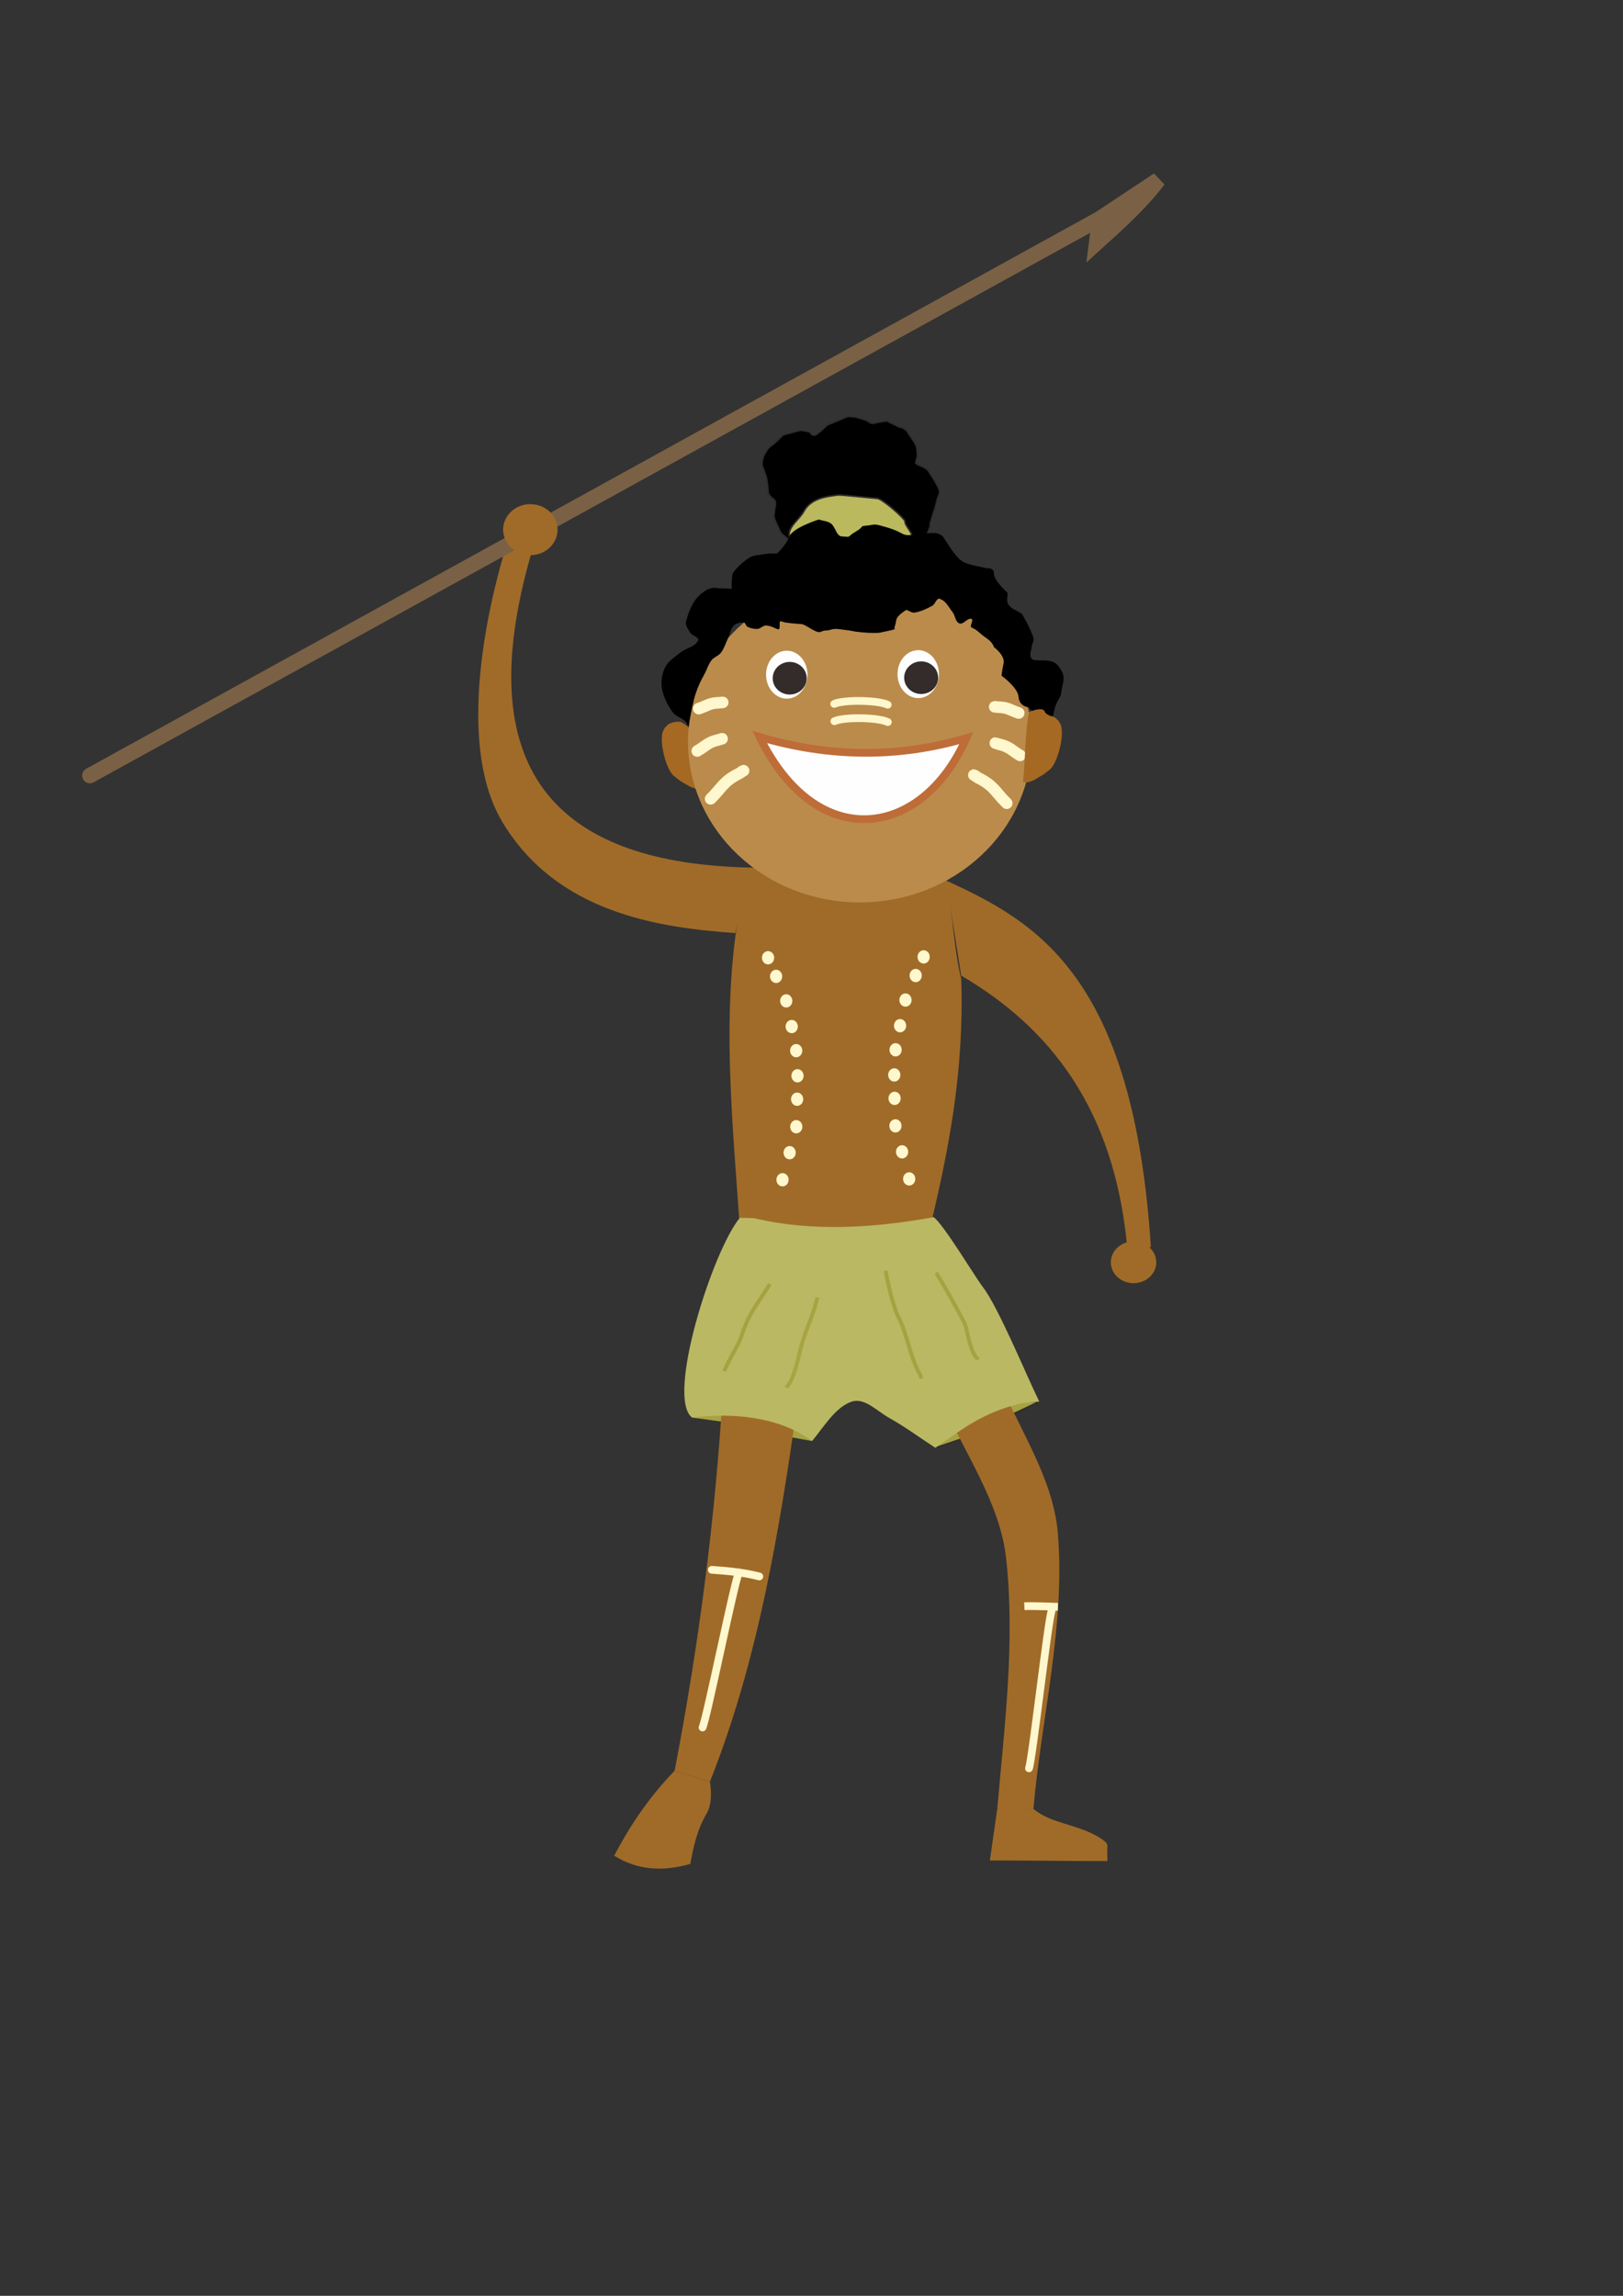<?xml version="1.0" encoding="UTF-8"?>
<!DOCTYPE svg PUBLIC "-//W3C//DTD SVG 1.1//EN" "http://www.w3.org/Graphics/SVG/1.1/DTD/svg11.dtd">
<!-- Creator: CorelDRAW X8 -->
<svg xmlns="http://www.w3.org/2000/svg" xml:space="preserve" width="210mm" height="297mm" version="1.1" style="shape-rendering:geometricPrecision; text-rendering:geometricPrecision; image-rendering:optimizeQuality; fill-rule:evenodd; clip-rule:evenodd"
viewBox="0 0 21000 29700"
 xmlns:xlink="http://www.w3.org/1999/xlink">
 <rect x="0" y="0" width="21000" height="29700" fill="#333333" stroke="none"/>
 <defs>
  <style type="text/css">
   <![CDATA[
    .str1 {stroke:#BE6C38;stroke-width:100}
    .str2 {stroke:#A5A241;stroke-width:50}
    .str3 {stroke:#A7A443;stroke-width:50}
    .str0 {stroke:#332C2B;stroke-width:20}
    .str6 {stroke:#FFF7CD;stroke-width:100;stroke-linejoin:bevel}
    .str5 {stroke:#FFF7CD;stroke-width:100;stroke-linecap:round}
    .str7 {stroke:#7A6145;stroke-width:200;stroke-linecap:round}
    .str4 {stroke:#FFF7CD;stroke-width:150;stroke-linecap:round}
    .fil8 {fill:none}
    .fil6 {fill:#FEFEFE}
    .fil9 {fill:#332C2B}
    .fil10 {fill:#FFF7CD}
    .fil1 {fill:black}
    .fil2 {fill:#A06B28}
    .fil3 {fill:#A56923}
    .fil0 {fill:#A6A342}
    .fil7 {fill:#BAB863}
    .fil5 {fill:#BAB95D}
    .fil4 {fill:#BB8B4B}
   ]]>
  </style>
 </defs>
 <g id="图层_x0020_1">
  <polygon class="fil0 str0" points="13447,18132 13082,18305 12988,18116 "/>
  <polygon class="fil0 str0" points="12103,18730 12515,18590 12438,18370 "/>
  <path class="fil1 str0" d="M10270 7039c-54,-47 -109,-94 -163,-140 0,0 -97,-189 -93,-220 4,-31 0,-18 9,-84 9,-66 26,-105 -14,-136 -39,-31 -70,-61 -70,-97 0,-35 -14,-162 -31,-211 -18,-48 -31,-87 -44,-123 -14,-35 8,-127 39,-171 31,-44 22,-53 84,-97 62,-44 142,-132 142,-132 0,0 208,-61 234,-61 27,0 120,22 120,22 0,0 22,75 93,22 70,-53 123,-110 123,-110 90,-38 180,-76 270,-114 0,0 13,0 71,4 57,4 186,53 186,53 0,0 35,39 75,31 39,-9 172,-31 172,-31 53,26 106,53 159,79 0,0 76,9 111,66 35,57 110,149 119,206 9,58 9,106 9,106 -7,28 -15,56 -22,83 0,0 -13,14 58,40 70,26 123,75 110,75 0,0 150,219 141,268 -9,48 -31,92 -31,92 0,0 -18,88 -40,149 -22,62 -44,146 -52,172 -9,26 22,-18 -27,101 -48,119 -206,259 -206,259 0,0 110,18 -79,44 -189,27 -220,9 -339,5 -118,-5 -215,-40 -382,-53 -167,-13 -233,-22 -365,-22 -132,0 -132,-4 -193,-4 -62,0 -62,8 -106,0 -44,-9 -68,-71 -68,-71z"/>
  <path class="fil2" d="M9687 11223c-401,1520 -219,3112 -116,4642 820,8 1641,17 2461,26 241,-1005 446,-2033 405,-3226 -109,-451 -112,-960 -220,-1411 -808,-29 -1722,-2 -2530,-31z"/>
  <path class="fil3" d="M8911 9409c0,0 -85,-69 -109,-71 -24,-2 -70,0 -88,6 -17,7 -61,14 -81,40 -20,26 -24,9 -53,72 -57,128 39,508 143,585 18,13 72,59 97,73 24,13 72,41 92,54 20,14 88,35 88,35 22,-4 68,10 66,-13 -30,-263 -104,-520 -155,-781z"/>
  <ellipse class="fil4" cx="11126" cy="9591" rx="2224" ry="2083"/>
  <path class="fil5 str0" d="M10214 6940c-25,-122 127,-215 187,-325 93,-171 296,-193 447,-211 30,-4 449,41 502,44 66,3 359,263 359,295 -2,69 131,169 76,224 -23,23 -58,32 -87,48 0,0 -356,-61 -453,-48 -97,13 -765,39 -765,39 -89,-22 -248,24 -266,-66z"/>
  <path class="fil1" d="M8868 9331c-50,-46 -127,-63 -166,-119 -65,-93 -120,-199 -138,-311 -14,-92 3,-193 46,-275 41,-79 124,-128 193,-184 72,-58 189,-73 230,-155 21,-43 -76,-61 -101,-101 -28,-44 -68,-96 -55,-147 33,-127 85,-262 184,-348 130,-114 211,-83 211,-83 65,3 129,6 194,9 0,0 2,-180 16,-202 47,-77 194,-202 255,-220 62,-17 221,-35 221,-35 32,0 65,0 97,0 0,0 115,-105 159,-220 44,-114 379,-219 379,-219 53,17 114,19 159,52 59,43 69,163 141,167 139,9 53,9 177,-61 123,-71 44,-71 141,-79 97,-9 88,-27 185,0 97,26 177,52 230,79 53,26 70,44 132,44 62,0 256,-35 344,-27 88,9 115,71 115,71 44,64 82,133 132,193 36,43 73,91 124,114 94,43 200,53 300,79 0,0 88,-17 88,71 0,88 176,246 176,246 3,50 -19,108 9,149 41,60 118,82 177,123 0,0 176,299 149,352 -26,53 -26,97 -26,97 0,0 -53,140 44,149 96,9 228,-17 299,70 70,88 88,141 61,247 -26,105 -9,114 -44,175 -35,62 -44,79 -61,141 -18,62 -18,88 -18,88 -56,3 -114,27 -167,9 -63,-22 -107,-82 -160,-122 0,0 -112,-10 -121,-133 -9,-123 -220,-273 -220,-273 0,0 3,-54 26,-158 24,-104 -123,-211 -123,-211 -35,-94 -100,-110 -175,-176 -47,-41 -58,-53 -115,-79 -34,-15 34,-100 -2,-112 -52,-17 -103,78 -156,59 -53,-18 -53,-100 -88,-145 -50,-62 -89,-150 -165,-174 -43,-14 -59,69 -99,91 -71,39 -147,75 -228,88 -37,6 -70,-24 -106,-35 0,0 -123,70 -131,131 -9,62 -27,106 -27,106 0,0 53,9 -79,35 -132,26 -88,26 -193,26 -106,0 -229,-17 -229,-17 -35,-6 -70,-15 -105,-18 -70,-6 -144,-29 -211,-8 -81,25 -59,-3 -137,30 -54,24 -187,-97 -246,-101 -32,-2 -217,-15 -246,-31 -77,-42 5,131 -74,93 -45,-21 -92,-44 -141,-44 -38,0 -68,41 -106,44 -44,3 -91,-8 -131,-27 -22,-10 -24,-52 -48,-55 -44,-4 -96,7 -128,38 -43,41 -49,108 -75,161 -30,64 -50,134 -92,190 -32,43 -92,58 -125,100 -36,45 -52,104 -77,155 -30,59 -64,115 -89,176 -23,54 -44,109 -57,167 -66,280 -70,368 -70,368 -15,-26 -22,-57 -43,-78z"/>
  <path class="fil6 str1" d="M9829 9534c742,1514 2103,1314 2674,15 -888,262 -1779,249 -2674,-15z"/>
  <path class="fil2" d="M9687 11223c-2359,-56 -3662,-1135 -2810,-4074l-315 -124c-142,448 -730,2501 -59,3614 700,1160 1989,1360 3012,1432l172 -848z"/>
  <path class="fil2" d="M12243 11392c1178,537 2423,1245 2648,4741 -111,23 -198,-63 -310,-40 -175,-1759 -998,-2801 -2144,-3472l-194 -1229z"/>
  <polygon class="fil0" points="8956,18339 9448,18406 9566,18208 9030,18149 "/>
  <path class="fil0" d="M10507 18642l-358 -65c0,0 41,-261 59,-268 17,-7 299,333 299,333z"/>
  <path class="fil2" d="M9353 18003c-99,1653 -313,3287 -624,4904 153,47 305,94 457,141 619,-1556 901,-3238 1144,-4981 -358,-24 -619,-41 -977,-64z"/>
  <path class="fil2" d="M12896 17774c264,686 729,1325 791,2057 100,1190 -211,2379 -316,3569 -212,3 -260,20 -467,-3 94,-1079 232,-2156 115,-3232 -82,-755 -574,-1406 -861,-2110 246,-93 492,-187 738,-281z"/>
  <path class="fil2" d="M8729 22907c-348,360 -586,728 -782,1099 303,191 634,208 985,106 40,-213 81,-426 211,-651 58,-100 68,-242 43,-413 -152,-47 -304,-94 -457,-141z"/>
  <path class="fil2" d="M12904 23397c4,3 462,-1 467,3 235,199 577,194 871,382 62,40 92,71 87,109 -8,63 4,121 -2,185 -493,0 -1027,-8 -1519,-8 32,-224 64,-448 96,-671z"/>
  <ellipse class="fil2" cx="14667" cy="16330" rx="294" ry="270"/>
  <path class="fil7" d="M9756 15759c-61,-2 -122,-3 -183,-5 -354,427 -960,2332 -617,2585 520,-65 1125,-14 1551,303 147,-173 299,-438 514,-510 167,-55 330,126 484,211 207,115 398,258 598,387 314,-217 612,-460 1098,-571 81,-19 164,-18 246,-27 -176,-361 -531,-1224 -729,-1481 -98,-126 -508,-811 -637,-905 -759,138 -1567,194 -2325,13z"/>
  <path class="fil8 str2" d="M9961 16612c-170,274 -268,367 -369,677 -41,124 -175,319 -220,449"/>
  <path class="fil8 str3" d="M10576 16784c-51,237 -160,427 -221,681 -32,132 -83,374 -175,480l-4 8"/>
  <path class="fil8 str2" d="M11459 16439c28,165 101,479 174,618 104,199 142,504 269,720 9,16 23,75 10,29"/>
  <path class="fil8 str2" d="M12111 16467c43,48 361,619 381,681 26,84 69,369 160,432l4 8"/>
  <path class="fil8 str4" d="M9195 10334c148,-143 159,-224 373,-330 10,-5 44,-33 53,-34"/>
  <path class="fil8 str4" d="M9022 9715c114,-65 134,-114 283,-146 7,-1 32,-13 38,-12"/>
  <path class="fil8 str4" d="M9041 9167c112,-36 138,-75 274,-76 7,0 31,-6 36,-4"/>
  <path class="fil8 str4" d="M13026 10391c-148,-144 -159,-224 -373,-330 -10,-6 -44,-33 -52,-34"/>
  <path class="fil8 str4" d="M13199 9772c-114,-66 -133,-114 -282,-146 -8,-2 -33,-13 -38,-13"/>
  <path class="fil8 str4" d="M13181 9224c-112,-37 -138,-75 -275,-76 -6,0 -31,-6 -35,-4"/>
  <g id="_2115064852208">
   <ellipse class="fil6" cx="10180" cy="8728" rx="268" ry="310"/>
   <ellipse class="fil9" cx="10218" cy="8774" rx="220" ry="211"/>
  </g>
  <path class="fil3" d="M13314 9212c0,0 178,-81 205,-4 7,23 52,46 70,53 17,6 61,13 81,39 20,27 24,9 53,73 57,127 -39,507 -143,585 -17,13 -72,59 -97,72 -24,13 -72,42 -92,55 -20,13 -88,35 -88,35 -22,-4 -68,9 -66,-13 30,-264 25,-634 77,-895z"/>
  <g id="_2115065482432">
   <ellipse class="fil6" cx="11881" cy="8721" rx="268" ry="310"/>
   <ellipse class="fil9" cx="11919" cy="8767" rx="220" ry="211"/>
  </g>
  <path class="fil8 str5" d="M10794 9106c124,-56 560,-50 692,11"/>
  <path class="fil8 str5" d="M10796 9330c125,-57 560,-51 692,11"/>
  <ellipse class="fil10" cx="9938" cy="12390" rx="79" ry="86"/>
  <path class="fil8 str5" d="M9210 20308c198,14 412,33 615,86"/>
  <path class="fil8 str5" d="M9561 20342c-56,103 -415,1887 -471,2006"/>
  <path class="fil8 str5" d="M13608 20836c-46,107 -249,1916 -294,2040"/>
  <path class="fil8 str6" d="M13254 20779c118,-6 314,5 434,7"/>
  <ellipse class="fil10" cx="10042" cy="12631" rx="79" ry="86"/>
  <ellipse class="fil10" cx="10173" cy="12948" rx="79" ry="86"/>
  <ellipse class="fil10" cx="10302" cy="13592" rx="79" ry="86"/>
  <ellipse class="fil10" cx="10244" cy="13280" rx="79" ry="86"/>
  <ellipse class="fil10" cx="10319" cy="13917" rx="79" ry="86"/>
  <ellipse class="fil10" cx="10314" cy="14220" rx="79" ry="86"/>
  <ellipse class="fil10" cx="10303" cy="14576" rx="79" ry="86"/>
  <ellipse class="fil10" cx="10217" cy="14912" rx="79" ry="86"/>
  <ellipse class="fil10" cx="10125" cy="15262" rx="79" ry="86"/>
  <ellipse class="fil10" cx="11951" cy="12379" rx="79" ry="86"/>
  <ellipse class="fil10" cx="11848" cy="12620" rx="79" ry="86"/>
  <ellipse class="fil10" cx="11716" cy="12937" rx="79" ry="86"/>
  <ellipse class="fil10" cx="11588" cy="13581" rx="79" ry="86"/>
  <ellipse class="fil10" cx="11646" cy="13269" rx="79" ry="86"/>
  <ellipse class="fil10" cx="11571" cy="13906" rx="79" ry="86"/>
  <ellipse class="fil10" cx="11575" cy="14209" rx="79" ry="86"/>
  <ellipse class="fil10" cx="11586" cy="14565" rx="79" ry="86"/>
  <ellipse class="fil10" cx="11672" cy="14901" rx="79" ry="86"/>
  <ellipse class="fil10" cx="11764" cy="15251" rx="79" ry="86"/>
  <path class="fil8 str7" d="M1163 10033l13066 -7203c253,-167 506,-335 758,-503 -229,303 -514,557 -797,813l39 -310"/>
  <ellipse class="fil2" cx="6862" cy="6852" rx="352" ry="330"/>
 </g>
</svg>
